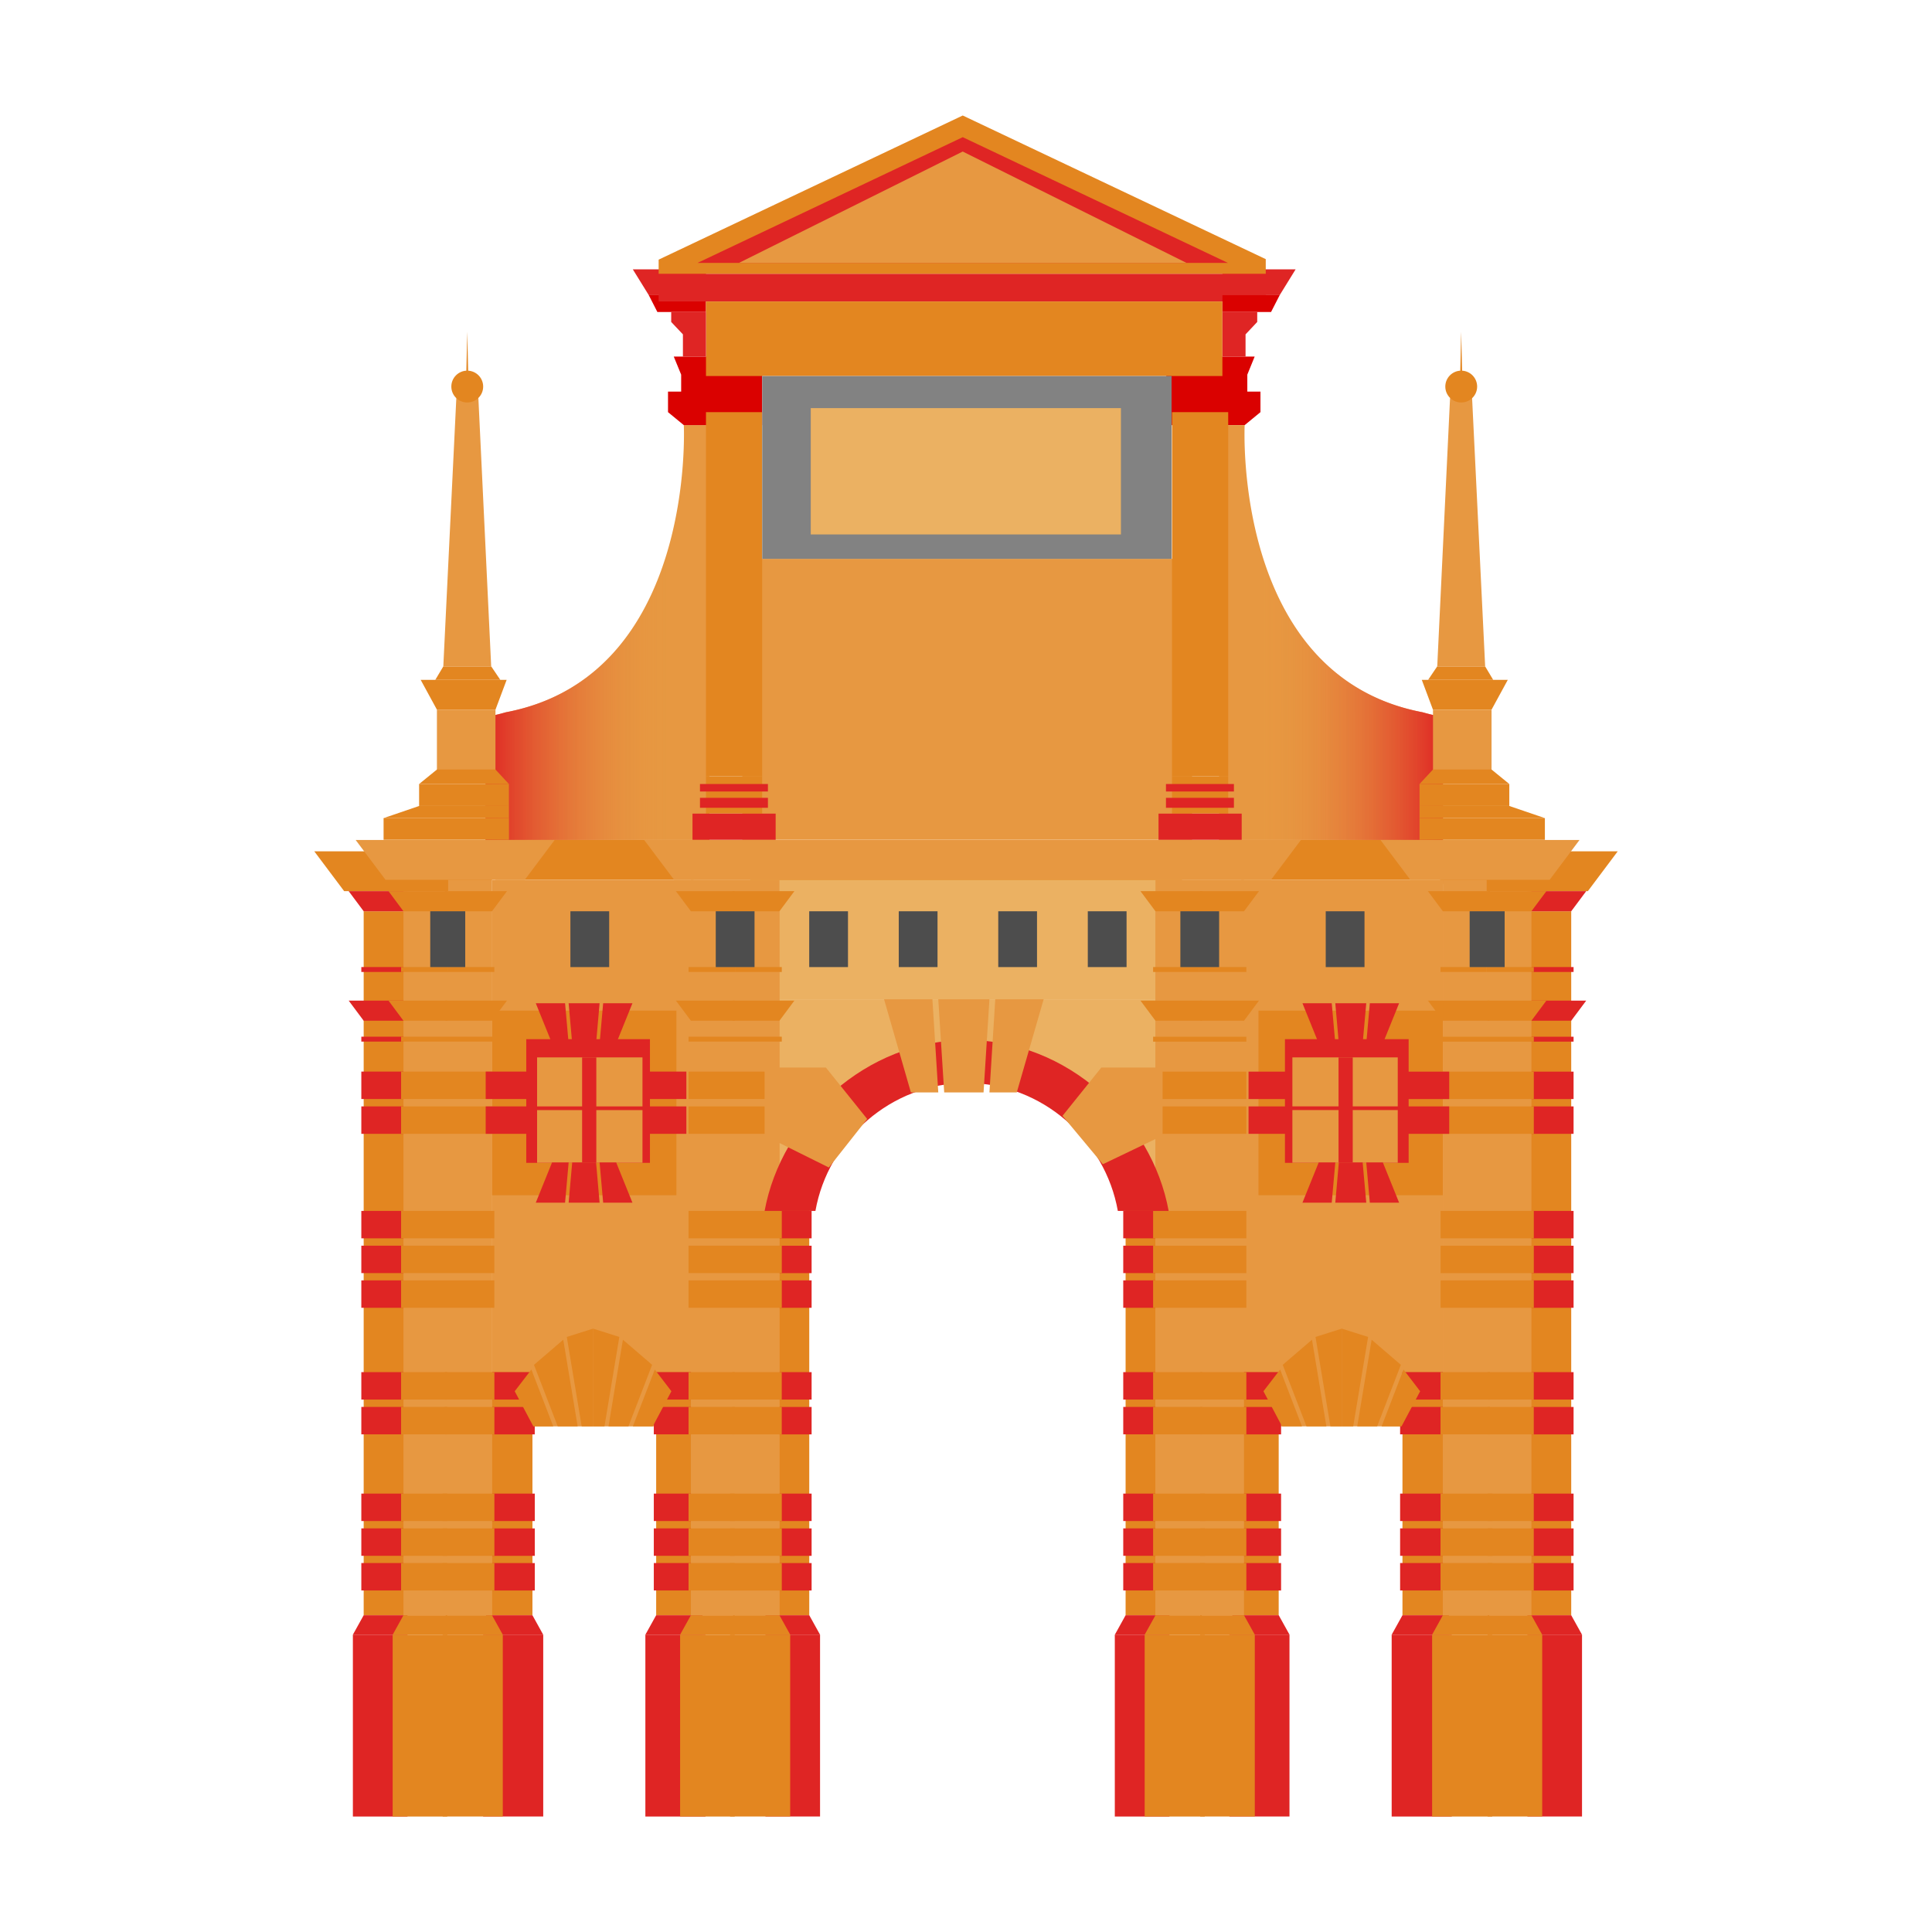 <svg id="Layer_1" data-name="Layer 1" xmlns="http://www.w3.org/2000/svg" xmlns:xlink="http://www.w3.org/1999/xlink" viewBox="0 0 460 460"><defs><style>.cls-1{fill:#df2524;}.cls-2{fill:#da0100;}.cls-3{fill:#e79841;}.cls-4{fill:url(#linear-gradient);}.cls-5{fill:#e38620;}.cls-6{fill:#ebb162;}.cls-7{fill:url(#linear-gradient-2);}.cls-8{fill:#828282;}.cls-9{fill:#4d4d4d;}</style><linearGradient id="linear-gradient" x1="168.9" y1="150.59" x2="115.6" y2="150.59" gradientUnits="userSpaceOnUse"><stop offset="0.19" stop-color="#e79841" stop-opacity="0"/><stop offset="1" stop-color="#df2524"/></linearGradient><linearGradient id="linear-gradient-2" x1="-338.02" y1="150.59" x2="-391.31" y2="150.59" gradientTransform="matrix(-1, 0, 0, 1, -47.76, 0)" xlink:href="#linear-gradient"/></defs><title>prague</title><polygon class="cls-1" points="150.67 64.13 167.26 64.13 168.09 64.13 168.09 70.27 154.47 70.27 150.67 64.13"/><polygon class="cls-2" points="154.47 70.27 156.52 74.29 168.09 74.29 168.09 70.27 154.47 70.27"/><polygon class="cls-2" points="298.73 84.9 296.98 89.2 296.98 93.24 300.11 93.24 300.11 98.13 296.35 101.22 277.68 101.22 277.68 84.9 298.73 84.9"/><path class="cls-3" d="M162.81,101.22s3,59.74-42.37,68.37a44.94,44.94,0,0,1-4.84,1.12V200H168.9V101.22Z"/><path class="cls-4" d="M162.81,101.22s3,59.74-42.37,68.37a44.94,44.94,0,0,1-4.84,1.12V200H168.9V101.22Z"/><polygon class="cls-2" points="160.42 84.9 162.18 89.2 162.18 93.24 159.05 93.24 159.05 98.13 162.81 101.22 181.48 101.22 181.48 84.9 160.42 84.9"/><rect class="cls-1" x="156.82" y="65.18" width="144.55" height="6.6"/><rect class="cls-5" x="168.09" y="71.78" width="122.96" height="17.75"/><rect class="cls-3" x="176.75" y="133.05" width="107.07" height="66.9"/><rect class="cls-6" x="178.63" y="204.74" width="102.81" height="33.18"/><rect class="cls-5" x="168.09" y="98.13" width="13.38" height="86.72"/><rect class="cls-5" x="168.09" y="184.85" width="13.38" height="8.87"/><rect class="cls-1" x="164.88" y="193.72" width="19.8" height="6.24"/><rect class="cls-1" x="166.66" y="189.96" width="16.18" height="2.37"/><path class="cls-3" d="M296.35,101.22s-3,59.74,42.37,68.37a44.94,44.94,0,0,0,4.84,1.12V200H290.26V101.22Z"/><path class="cls-7" d="M296.35,101.22s-3,59.74,42.37,68.37a44.94,44.94,0,0,0,4.84,1.12V200H290.26V101.22Z"/><rect class="cls-1" x="166.66" y="186.67" width="16.18" height="1.78"/><rect class="cls-5" x="279.05" y="98.13" width="13.38" height="86.72"/><rect class="cls-5" x="279.05" y="184.85" width="13.38" height="8.87"/><rect class="cls-1" x="275.84" y="193.72" width="19.8" height="6.24"/><rect class="cls-1" x="277.61" y="189.96" width="16.18" height="2.37"/><rect class="cls-1" x="277.61" y="186.67" width="16.18" height="1.78"/><rect class="cls-8" x="181.48" y="89.54" width="97.47" height="43.52"/><rect class="cls-6" x="193.04" y="97.17" width="73.85" height="30.08"/><polygon class="cls-1" points="159.81 74.29 159.81 76.66 162.6 79.61 162.6 84.9 168.09 84.9 168.09 74.29 159.81 74.29"/><rect class="cls-3" x="104.03" y="168.97" width="13.94" height="16.73"/><polygon class="cls-5" points="119.12 161.87 103.64 161.87 105.55 158.67 116.96 158.67 119.12 161.87"/><polygon class="cls-5" points="117.97 168.97 104.03 168.97 100.16 161.87 120.63 161.87 117.97 168.97"/><rect class="cls-5" x="99.79" y="186.67" width="21.38" height="5.23"/><polygon class="cls-5" points="121.17 186.67 99.79 186.67 104.03 183.22 117.97 183.22 121.17 186.67"/><rect class="cls-5" x="91.33" y="194.79" width="29.85" height="5.16"/><polygon class="cls-5" points="99.79 191.9 121.17 191.9 121.17 194.79 91.33 194.79 99.79 191.9"/><polygon class="cls-3" points="116.95 158.67 105.55 158.67 108.65 94.77 113.9 94.77 116.95 158.67"/><circle class="cls-5" cx="111.25" cy="92.04" r="3.79"/><polygon class="cls-5" points="111.48 88.84 111.02 88.84 111.25 78.98 111.25 78.98 111.48 88.84"/><polygon class="cls-1" points="308.48 64.13 291.9 64.13 291.06 64.13 291.06 70.27 304.69 70.27 308.48 64.13"/><polygon class="cls-2" points="304.69 70.27 302.63 74.29 291.06 74.29 291.06 70.27 304.69 70.27"/><polygon class="cls-1" points="299.34 74.29 299.34 76.66 296.56 79.61 296.56 84.9 291.06 84.9 291.06 74.29 299.34 74.29"/><rect class="cls-3" x="341.18" y="168.97" width="13.94" height="16.73" transform="translate(696.31 354.68) rotate(-180)"/><polygon class="cls-5" points="340.03 161.87 355.52 161.87 353.61 158.67 342.19 158.67 340.03 161.87"/><polygon class="cls-5" points="341.18 168.97 355.13 168.97 359 161.87 338.52 161.87 341.18 168.97"/><rect class="cls-5" x="337.98" y="186.67" width="21.38" height="5.23" transform="translate(697.34 378.57) rotate(-180)"/><polygon class="cls-5" points="337.98 186.67 359.36 186.67 355.13 183.22 341.18 183.22 337.98 186.67"/><rect class="cls-5" x="337.98" y="194.79" width="29.85" height="5.16" transform="translate(705.81 394.75) rotate(-180)"/><polygon class="cls-5" points="359.36 191.9 337.98 191.9 337.98 194.79 367.83 194.79 359.36 191.9"/><polygon class="cls-3" points="342.2 158.67 353.61 158.67 350.5 94.77 345.25 94.77 342.2 158.67"/><circle class="cls-5" cx="347.91" cy="92.04" r="3.79"/><polygon class="cls-5" points="347.67 88.84 348.14 88.84 347.9 78.98 347.9 78.98 347.67 88.84"/><polygon class="cls-5" points="229.22 27.5 156.82 61.82 156.82 65.18 301.37 65.18 301.37 61.7 229.22 27.5"/><polygon class="cls-1" points="229.22 32.66 292.37 62.6 166.07 62.6 229.22 32.66"/><polygon class="cls-3" points="229.22 36.08 282.51 62.6 175.93 62.6 229.22 36.08"/><rect class="cls-5" x="117.97" y="200" width="229.8" height="9.48"/><polygon class="cls-5" points="115.1 212.18 81.94 212.18 74.83 202.7 122.21 202.7 115.1 212.18"/><polygon class="cls-5" points="378.06 212.18 344.91 212.18 337.79 202.7 385.17 202.7 378.06 212.18"/><rect class="cls-9" x="192.67" y="216.97" width="9.23" height="13.29"/><rect class="cls-9" x="213.99" y="216.97" width="9.23" height="13.29"/><rect class="cls-9" x="237.68" y="216.97" width="9.23" height="13.29"/><rect class="cls-9" x="259" y="216.97" width="9.23" height="13.29"/><polygon class="cls-6" points="278.29 288.31 240.72 254.44 212.89 260.46 182.05 288.31 182.05 237.92 278.29 237.92 278.29 288.31"/><polygon class="cls-3" points="124.95 209.48 91.79 209.48 84.68 200 132.06 200 124.95 209.48"/><polygon class="cls-3" points="302.62 209.48 160.5 209.48 153.38 200 309.74 200 302.62 209.48"/><polygon class="cls-3" points="368.96 209.48 335.8 209.48 328.69 200 376.07 200 368.96 209.48"/><rect class="cls-3" x="117.1" y="209.48" width="48.06" height="130.14"/><rect class="cls-5" x="156.23" y="326.7" width="10.43" height="57.88"/><rect class="cls-1" x="155.67" y="334.98" width="11.79" height="6.53"/><rect class="cls-1" x="155.67" y="326.7" width="11.79" height="6.53"/><rect class="cls-1" x="155.67" y="355.62" width="12.35" height="6.53"/><rect class="cls-1" x="155.67" y="363.9" width="12.35" height="6.53"/><rect class="cls-1" x="155.67" y="372.15" width="12.35" height="6.53"/><rect class="cls-1" x="153.66" y="389.21" width="14.31" height="43.3"/><polygon class="cls-1" points="153.66 389.21 167.26 389.21 167.26 384.58 156.23 384.58 153.66 389.21"/><rect class="cls-5" x="116.33" y="326.7" width="10.43" height="57.88" transform="translate(243.1 711.28) rotate(-180)"/><rect class="cls-1" x="115.54" y="334.98" width="11.79" height="6.53" transform="translate(242.86 676.5) rotate(-180)"/><rect class="cls-1" x="115.54" y="326.7" width="11.23" height="6.53" transform="translate(242.3 659.93) rotate(-180)"/><rect class="cls-1" x="114.97" y="355.62" width="12.35" height="6.53" transform="translate(242.3 717.77) rotate(-180)"/><rect class="cls-1" x="114.97" y="363.9" width="12.35" height="6.53" transform="translate(242.3 734.34) rotate(-180)"/><rect class="cls-1" x="114.97" y="372.15" width="12.35" height="6.53" transform="translate(242.3 750.84) rotate(-180)"/><rect class="cls-1" x="115.02" y="389.21" width="14.31" height="43.3" transform="translate(244.36 821.71) rotate(-180)"/><polygon class="cls-1" points="129.33 389.21 115.73 389.21 115.73 384.58 126.77 384.58 129.33 389.21"/><rect class="cls-5" x="117.1" y="240.63" width="43.95" height="43.95"/><rect class="cls-5" x="86.59" y="216.97" width="10.43" height="167.61"/><polygon class="cls-1" points="97.02 216.97 86.59 216.97 83.02 212.18 97.02 212.18 97.02 216.97"/><polygon class="cls-1" points="97.02 243.03 86.59 243.03 83.02 238.24 97.02 238.24 97.02 243.03"/><rect class="cls-1" x="86.03" y="230.25" width="10.99" height="1.17"/><rect class="cls-1" x="86.03" y="246.83" width="10.99" height="1.17"/><rect class="cls-1" x="86.03" y="255.14" width="10.99" height="6.53"/><rect class="cls-1" x="86.03" y="263.43" width="10.99" height="6.53"/><rect class="cls-1" x="86.03" y="288.31" width="10.99" height="6.53"/><rect class="cls-1" x="86.03" y="296.59" width="10.99" height="6.53"/><rect class="cls-1" x="86.03" y="304.85" width="10.99" height="6.53"/><rect class="cls-1" x="86.03" y="326.7" width="10.99" height="6.53"/><rect class="cls-1" x="86.03" y="334.98" width="10.99" height="6.53"/><rect class="cls-1" x="86.03" y="355.62" width="10.99" height="6.53"/><rect class="cls-1" x="86.03" y="363.9" width="10.99" height="6.53"/><rect class="cls-1" x="86.03" y="372.15" width="10.99" height="6.53"/><rect class="cls-1" x="84.02" y="389.21" width="13" height="43.3"/><polygon class="cls-1" points="84.02 389.21 97.02 389.21 97.02 384.58 86.59 384.58 84.02 389.21"/><rect class="cls-5" x="182.25" y="287.5" width="10.43" height="97.08" transform="translate(374.93 672.08) rotate(-180)"/><rect class="cls-1" x="182.25" y="288.31" width="10.99" height="6.53" transform="translate(375.49 583.15) rotate(-180)"/><rect class="cls-1" x="182.25" y="296.59" width="10.99" height="6.53" transform="translate(375.49 599.72) rotate(-180)"/><rect class="cls-1" x="182.25" y="304.85" width="10.99" height="6.53" transform="translate(375.49 616.23) rotate(-180)"/><rect class="cls-1" x="182.25" y="326.7" width="10.99" height="6.53" transform="translate(375.49 659.93) rotate(-180)"/><rect class="cls-1" x="182.25" y="334.98" width="10.99" height="6.53" transform="translate(375.49 676.5) rotate(-180)"/><rect class="cls-1" x="182.25" y="355.62" width="10.99" height="6.53" transform="translate(375.49 717.77) rotate(-180)"/><rect class="cls-1" x="182.25" y="363.9" width="10.99" height="6.53" transform="translate(375.49 734.34) rotate(-180)"/><rect class="cls-1" x="182.25" y="372.15" width="10.99" height="6.53" transform="translate(375.49 750.84) rotate(-180)"/><rect class="cls-1" x="182.25" y="389.21" width="13" height="43.3" transform="translate(377.5 821.71) rotate(-180)"/><polygon class="cls-1" points="195.25 389.21 182.25 389.21 182.25 384.58 192.68 384.58 195.25 389.21"/><rect class="cls-3" x="96.06" y="212.18" width="21.08" height="172.4"/><polygon class="cls-5" points="106.5 216.97 96.06 216.97 92.5 212.18 106.5 212.18 106.5 216.97"/><polygon class="cls-5" points="106.5 243.03 96.06 243.03 92.5 238.24 106.5 238.24 106.5 243.03"/><rect class="cls-5" x="95.5" y="230.25" width="11.82" height="1.17"/><rect class="cls-5" x="95.5" y="326.7" width="10.99" height="6.53"/><rect class="cls-5" x="95.5" y="334.98" width="10.99" height="6.53"/><rect class="cls-5" x="95.5" y="355.62" width="10.99" height="6.53"/><rect class="cls-5" x="95.5" y="363.9" width="10.99" height="6.53"/><rect class="cls-5" x="95.5" y="372.15" width="10.99" height="6.53"/><rect class="cls-5" x="93.49" y="389.21" width="13" height="43.3"/><polygon class="cls-5" points="93.5 389.21 106.5 389.21 106.5 384.58 96.06 384.58 93.5 389.21"/><rect class="cls-3" x="106.71" y="209.48" width="10.43" height="175.1" transform="translate(223.85 594.06) rotate(-180)"/><polygon class="cls-5" points="105.93 216.97 117.14 216.97 120.71 212.18 105.93 212.18 105.93 216.97"/><polygon class="cls-5" points="106.05 243.03 117.14 243.03 120.71 238.24 106.05 238.24 106.05 243.03"/><rect class="cls-5" x="106.71" y="230.25" width="10.99" height="1.17" transform="translate(224.41 461.67) rotate(-180)"/><rect class="cls-5" x="105.91" y="326.7" width="11.79" height="6.53" transform="translate(223.62 659.93) rotate(-180)"/><rect class="cls-5" x="105.91" y="334.98" width="11.79" height="6.53" transform="translate(223.62 676.5) rotate(-180)"/><rect class="cls-5" x="105.35" y="355.62" width="12.35" height="6.53" transform="translate(223.06 717.77) rotate(-180)"/><rect class="cls-5" x="105.35" y="363.9" width="12.35" height="6.53" transform="translate(223.06 734.34) rotate(-180)"/><rect class="cls-5" x="105.35" y="372.15" width="12.35" height="6.53" transform="translate(223.06 750.84) rotate(-180)"/><rect class="cls-5" x="105.4" y="389.21" width="14.31" height="43.3" transform="translate(225.11 821.71) rotate(-180)"/><polygon class="cls-5" points="119.71 389.21 106.11 389.21 106.11 384.58 117.14 384.58 119.71 389.21"/><rect class="cls-5" x="95.5" y="288.31" width="22.2" height="6.53"/><rect class="cls-5" x="95.5" y="296.59" width="22.2" height="6.53"/><rect class="cls-5" x="95.5" y="255.14" width="22.2" height="6.53"/><rect class="cls-5" x="95.5" y="263.43" width="22.2" height="6.53"/><rect class="cls-5" x="95.5" y="304.85" width="22.2" height="6.53"/><rect class="cls-5" x="95.5" y="246.83" width="22.2" height="1.17"/><rect class="cls-1" x="125.3" y="247.42" width="29.45" height="29.45"/><rect class="cls-3" x="127.88" y="251.76" width="25.09" height="25.09"/><polygon class="cls-1" points="131.44 276.77 135.39 276.77 134.54 286.35 127.57 286.35 131.44 276.77"/><polygon class="cls-1" points="146.71 276.77 142.76 276.77 143.61 286.35 150.58 286.35 146.71 276.77"/><polygon class="cls-1" points="137.18 276.77 141.92 276.77 142.76 286.35 135.39 286.35 136.24 276.77 137.18 276.77"/><polygon class="cls-1" points="131.44 248.44 135.39 248.44 134.54 238.87 127.57 238.87 131.44 248.44"/><polygon class="cls-1" points="146.71 248.44 142.76 248.44 143.61 238.87 150.58 238.87 146.71 248.44"/><polygon class="cls-1" points="137.18 248.44 141.92 248.44 142.76 238.87 135.39 238.87 136.24 248.44 137.18 248.44"/><rect class="cls-1" x="115.64" y="255.14" width="9.87" height="6.53"/><rect class="cls-1" x="115.64" y="263.43" width="9.87" height="6.53"/><rect class="cls-1" x="153.55" y="255.14" width="9.87" height="6.53"/><rect class="cls-1" x="153.55" y="263.43" width="9.87" height="6.53"/><rect class="cls-9" x="135.81" y="216.97" width="9.23" height="13.29"/><rect class="cls-9" x="102.44" y="216.97" width="8.33" height="13.29"/><rect class="cls-1" x="138.6" y="251.76" width="3.38" height="25.01"/><rect class="cls-1" x="126.21" y="263.43" width="27.03" height="0.88"/><polygon class="cls-5" points="126.99 339.62 131.73 339.62 126.52 326.08 122.55 331.25 126.99 339.62"/><polygon class="cls-5" points="132.8 339.62 137.54 339.62 134.11 318.98 127.14 324.96 132.8 339.62"/><polyline class="cls-5" points="141.21 339.61 138.5 339.62 134.95 318.32 141.21 316.34 141.21 339.61"/><polygon class="cls-5" points="155.42 339.62 150.68 339.62 155.9 326.08 159.86 331.25 155.42 339.62"/><polygon class="cls-5" points="149.62 339.62 144.88 339.62 148.31 318.98 155.27 324.96 149.62 339.62"/><polyline class="cls-5" points="141.21 339.61 143.92 339.62 147.46 318.32 141.21 316.34 141.21 339.61"/><rect class="cls-3" x="164.5" y="209.48" width="21.08" height="175.1"/><polygon class="cls-5" points="174.93 216.97 164.5 216.97 160.93 212.18 174.93 212.18 174.93 216.97"/><polygon class="cls-5" points="174.93 243.03 164.5 243.03 160.93 238.24 174.93 238.24 174.93 243.03"/><rect class="cls-5" x="163.94" y="230.25" width="11.82" height="1.17"/><rect class="cls-5" x="163.94" y="326.7" width="10.99" height="6.53"/><rect class="cls-5" x="163.94" y="334.98" width="10.99" height="6.53"/><rect class="cls-5" x="163.94" y="355.62" width="10.99" height="6.53"/><rect class="cls-5" x="163.94" y="363.9" width="10.99" height="6.53"/><rect class="cls-5" x="163.94" y="372.15" width="10.99" height="6.53"/><rect class="cls-5" x="161.93" y="389.21" width="13" height="43.3"/><polygon class="cls-5" points="161.93 389.21 174.93 389.21 174.93 384.58 164.5 384.58 161.93 389.21"/><rect class="cls-3" x="175.14" y="216.97" width="10.43" height="167.61" transform="translate(360.72 601.55) rotate(-180)"/><polygon class="cls-5" points="174.36 216.97 185.58 216.97 189.14 212.18 174.36 212.18 174.36 216.97"/><polygon class="cls-5" points="174.48 243.03 185.58 243.03 189.14 238.24 174.48 238.24 174.48 243.03"/><rect class="cls-5" x="175.14" y="230.25" width="10.99" height="1.17" transform="translate(361.28 461.67) rotate(-180)"/><rect class="cls-5" x="174.35" y="326.7" width="11.79" height="6.53" transform="translate(360.48 659.93) rotate(-180)"/><rect class="cls-5" x="174.35" y="334.98" width="11.79" height="6.53" transform="translate(360.48 676.5) rotate(-180)"/><rect class="cls-5" x="173.78" y="355.62" width="12.35" height="6.53" transform="translate(359.92 717.77) rotate(-180)"/><rect class="cls-5" x="173.78" y="363.9" width="12.35" height="6.53" transform="translate(359.92 734.34) rotate(-180)"/><rect class="cls-5" x="173.78" y="372.15" width="12.35" height="6.53" transform="translate(359.92 750.84) rotate(-180)"/><rect class="cls-5" x="173.84" y="389.21" width="14.31" height="43.3" transform="translate(361.98 821.71) rotate(-180)"/><polygon class="cls-5" points="188.15 389.21 174.54 389.21 174.54 384.58 185.58 384.58 188.15 389.21"/><rect class="cls-5" x="163.94" y="288.31" width="22.2" height="6.53"/><rect class="cls-5" x="163.94" y="296.59" width="22.2" height="6.53"/><rect class="cls-5" x="163.94" y="255.14" width="22.2" height="6.53"/><rect class="cls-5" x="163.94" y="263.43" width="22.2" height="6.53"/><rect class="cls-5" x="163.94" y="304.85" width="22.2" height="6.53"/><rect class="cls-5" x="163.94" y="246.83" width="22.2" height="1.17"/><rect class="cls-9" x="170.42" y="216.97" width="9.23" height="13.29"/><rect class="cls-3" x="295.53" y="209.48" width="48.06" height="130.14" transform="translate(639.12 549.09) rotate(-180)"/><rect class="cls-5" x="294.03" y="326.7" width="10.43" height="57.88" transform="translate(598.48 711.28) rotate(-180)"/><rect class="cls-1" x="293.23" y="334.98" width="11.79" height="6.53" transform="translate(598.25 676.5) rotate(-180)"/><rect class="cls-1" x="293.23" y="326.7" width="11.79" height="6.53" transform="translate(598.25 659.93) rotate(-180)"/><rect class="cls-1" x="292.67" y="355.62" width="12.35" height="6.53" transform="translate(597.69 717.77) rotate(-180)"/><rect class="cls-1" x="292.67" y="363.9" width="12.35" height="6.53" transform="translate(597.69 734.34) rotate(-180)"/><rect class="cls-1" x="292.67" y="372.15" width="12.35" height="6.53" transform="translate(597.69 750.84) rotate(-180)"/><rect class="cls-1" x="292.72" y="389.21" width="14.31" height="43.3" transform="translate(599.74 821.71) rotate(-180)"/><polygon class="cls-1" points="307.03 389.21 293.42 389.21 293.42 384.58 304.46 384.58 307.03 389.21"/><rect class="cls-5" x="333.92" y="326.7" width="10.43" height="57.88"/><rect class="cls-1" x="333.36" y="334.98" width="11.79" height="6.53"/><rect class="cls-1" x="333.92" y="326.7" width="11.23" height="6.53"/><rect class="cls-1" x="333.36" y="355.62" width="12.35" height="6.53"/><rect class="cls-1" x="333.36" y="363.9" width="12.35" height="6.53"/><rect class="cls-1" x="333.36" y="372.15" width="12.35" height="6.53"/><rect class="cls-1" x="331.35" y="389.21" width="14.31" height="43.3"/><polygon class="cls-1" points="331.35 389.21 344.96 389.21 344.96 384.58 333.92 384.58 331.35 389.21"/><rect class="cls-5" x="299.64" y="240.63" width="43.95" height="43.95" transform="translate(643.23 525.21) rotate(-180)"/><rect class="cls-5" x="363.67" y="216.97" width="10.43" height="167.61" transform="translate(737.77 601.55) rotate(-180)"/><polygon class="cls-1" points="363.67 216.97 374.1 216.97 377.67 212.18 363.67 212.18 363.67 216.97"/><polygon class="cls-1" points="363.67 243.03 374.1 243.03 377.67 238.24 363.67 238.24 363.67 243.03"/><rect class="cls-1" x="363.67" y="230.25" width="10.99" height="1.17" transform="translate(738.33 461.67) rotate(-180)"/><rect class="cls-1" x="363.67" y="246.83" width="10.99" height="1.17" transform="translate(738.33 494.84) rotate(-180)"/><rect class="cls-1" x="363.67" y="255.14" width="10.99" height="6.53" transform="translate(738.33 516.82) rotate(-180)"/><rect class="cls-1" x="363.67" y="263.43" width="10.99" height="6.53" transform="translate(738.33 533.39) rotate(-180)"/><rect class="cls-1" x="363.67" y="288.31" width="10.99" height="6.53" transform="translate(738.33 583.15) rotate(-180)"/><rect class="cls-1" x="363.67" y="296.59" width="10.99" height="6.53" transform="translate(738.33 599.72) rotate(-180)"/><rect class="cls-1" x="363.67" y="304.85" width="10.99" height="6.53" transform="translate(738.33 616.23) rotate(-180)"/><rect class="cls-1" x="363.67" y="326.7" width="10.99" height="6.53" transform="translate(738.33 659.93) rotate(-180)"/><rect class="cls-1" x="363.67" y="334.98" width="10.99" height="6.53" transform="translate(738.33 676.5) rotate(-180)"/><rect class="cls-1" x="363.67" y="355.62" width="10.99" height="6.53" transform="translate(738.33 717.77) rotate(-180)"/><rect class="cls-1" x="363.67" y="363.9" width="10.99" height="6.53" transform="translate(738.33 734.34) rotate(-180)"/><rect class="cls-1" x="363.67" y="372.15" width="10.99" height="6.53" transform="translate(738.33 750.84) rotate(-180)"/><rect class="cls-1" x="363.67" y="389.21" width="13" height="43.3" transform="translate(740.34 821.71) rotate(-180)"/><polygon class="cls-1" points="376.67 389.21 363.67 389.21 363.67 384.58 374.1 384.58 376.67 389.21"/><rect class="cls-5" x="268" y="287.5" width="10.43" height="97.08"/><rect class="cls-1" x="267.44" y="288.31" width="10.99" height="6.53"/><rect class="cls-1" x="267.44" y="296.59" width="10.99" height="6.53"/><rect class="cls-1" x="267.44" y="304.85" width="10.99" height="6.53"/><rect class="cls-1" x="267.44" y="326.7" width="10.99" height="6.53"/><rect class="cls-1" x="267.44" y="334.98" width="10.99" height="6.53"/><rect class="cls-1" x="267.44" y="355.62" width="10.99" height="6.53"/><rect class="cls-1" x="267.44" y="363.9" width="10.99" height="6.53"/><rect class="cls-1" x="267.44" y="372.15" width="10.99" height="6.53"/><rect class="cls-1" x="265.43" y="389.21" width="13" height="43.3"/><polygon class="cls-1" points="265.44 389.21 278.44 389.21 278.44 384.58 268 384.58 265.44 389.21"/><rect class="cls-3" x="343.54" y="212.18" width="21.08" height="172.4" transform="translate(708.17 596.76) rotate(-180)"/><polygon class="cls-5" points="354.19 216.97 364.62 216.97 368.19 212.18 354.19 212.18 354.19 216.97"/><polygon class="cls-5" points="354.19 243.03 364.62 243.03 368.19 238.24 354.19 238.24 354.19 243.03"/><rect class="cls-5" x="353.36" y="230.25" width="11.82" height="1.17" transform="translate(718.55 461.67) rotate(-180)"/><rect class="cls-5" x="354.19" y="326.7" width="10.99" height="6.53" transform="translate(719.37 659.93) rotate(-180)"/><rect class="cls-5" x="354.19" y="334.98" width="10.99" height="6.53" transform="translate(719.37 676.5) rotate(-180)"/><rect class="cls-5" x="354.19" y="355.62" width="10.99" height="6.53" transform="translate(719.37 717.77) rotate(-180)"/><rect class="cls-5" x="354.19" y="363.9" width="10.99" height="6.53" transform="translate(719.37 734.34) rotate(-180)"/><rect class="cls-5" x="354.19" y="372.15" width="10.99" height="6.53" transform="translate(719.37 750.84) rotate(-180)"/><rect class="cls-5" x="354.19" y="389.21" width="13" height="43.3" transform="translate(721.38 821.71) rotate(-180)"/><polygon class="cls-5" points="367.19 389.21 354.19 389.21 354.19 384.58 364.62 384.58 367.19 389.21"/><rect class="cls-3" x="343.54" y="209.48" width="10.43" height="175.1"/><polygon class="cls-5" points="354.76 216.97 343.54 216.97 339.98 212.18 354.76 212.18 354.76 216.97"/><polygon class="cls-5" points="354.64 243.03 343.54 243.03 339.98 238.24 354.64 238.24 354.64 243.03"/><rect class="cls-5" x="342.98" y="230.25" width="10.99" height="1.17"/><rect class="cls-5" x="342.98" y="326.7" width="11.79" height="6.53"/><rect class="cls-5" x="342.98" y="334.98" width="11.79" height="6.53"/><rect class="cls-5" x="342.98" y="355.62" width="12.35" height="6.53"/><rect class="cls-5" x="342.98" y="363.9" width="12.35" height="6.53"/><rect class="cls-5" x="342.98" y="372.15" width="12.35" height="6.53"/><rect class="cls-5" x="340.98" y="389.21" width="14.31" height="43.3"/><polygon class="cls-5" points="340.98 389.21 354.58 389.21 354.58 384.58 343.54 384.58 340.98 389.21"/><rect class="cls-5" x="342.98" y="288.31" width="22.2" height="6.53" transform="translate(708.17 583.15) rotate(-180)"/><rect class="cls-5" x="342.98" y="296.59" width="22.2" height="6.53" transform="translate(708.17 599.72) rotate(-180)"/><rect class="cls-5" x="342.98" y="255.14" width="22.2" height="6.53" transform="translate(708.17 516.82) rotate(-180)"/><rect class="cls-5" x="342.98" y="263.43" width="22.2" height="6.53" transform="translate(708.17 533.39) rotate(-180)"/><rect class="cls-5" x="342.98" y="304.85" width="22.2" height="6.53" transform="translate(708.17 616.23) rotate(-180)"/><rect class="cls-5" x="342.98" y="246.83" width="22.2" height="1.17" transform="translate(708.17 494.84) rotate(-180)"/><rect class="cls-1" x="305.93" y="247.42" width="29.45" height="29.45" transform="translate(641.32 524.29) rotate(-180)"/><rect class="cls-3" x="307.72" y="251.76" width="25.09" height="25.09" transform="translate(640.52 528.61) rotate(-180)"/><polygon class="cls-1" points="329.25 276.77 325.3 276.77 326.15 286.35 333.12 286.35 329.25 276.77"/><polygon class="cls-1" points="313.98 276.77 317.93 276.77 317.08 286.35 310.11 286.35 313.98 276.77"/><polygon class="cls-1" points="323.51 276.77 318.77 276.77 317.93 286.35 325.3 286.35 324.44 276.77 323.51 276.77"/><polygon class="cls-1" points="329.25 248.44 325.3 248.44 326.15 238.87 333.12 238.87 329.25 248.44"/><polygon class="cls-1" points="313.98 248.44 317.93 248.44 317.08 238.87 310.11 238.87 313.98 248.44"/><polygon class="cls-1" points="323.51 248.44 318.77 248.44 317.93 238.87 325.3 238.87 324.44 248.44 323.51 248.44"/><rect class="cls-1" x="335.17" y="255.14" width="9.87" height="6.53" transform="translate(680.22 516.82) rotate(-180)"/><rect class="cls-1" x="335.17" y="263.43" width="9.87" height="6.53" transform="translate(680.22 533.39) rotate(-180)"/><rect class="cls-1" x="297.27" y="255.14" width="9.87" height="6.53" transform="translate(604.41 516.82) rotate(-180)"/><rect class="cls-1" x="297.27" y="263.43" width="9.87" height="6.53" transform="translate(604.41 533.39) rotate(-180)"/><rect class="cls-9" x="315.64" y="216.97" width="9.23" height="13.29" transform="translate(640.52 447.23) rotate(-180)"/><rect class="cls-9" x="349.92" y="216.97" width="8.33" height="13.29" transform="translate(708.17 447.23) rotate(-180)"/><rect class="cls-1" x="318.71" y="251.76" width="3.38" height="25.01" transform="translate(640.79 528.53) rotate(-180)"/><rect class="cls-1" x="307.45" y="263.43" width="27.03" height="0.88" transform="translate(641.92 527.73) rotate(-180)"/><polygon class="cls-5" points="333.69 339.62 328.95 339.62 334.17 326.08 338.13 331.25 333.69 339.62"/><polygon class="cls-5" points="327.89 339.62 323.15 339.62 326.58 318.98 333.54 324.96 327.89 339.62"/><polyline class="cls-5" points="319.48 339.61 322.19 339.62 325.74 318.32 319.48 316.34 319.48 339.61"/><polygon class="cls-5" points="305.26 339.62 310 339.62 304.79 326.08 300.82 331.25 305.26 339.62"/><polygon class="cls-5" points="311.07 339.62 315.81 339.62 312.38 318.98 305.41 324.96 311.07 339.62"/><polyline class="cls-5" points="319.48 339.61 316.77 339.62 313.22 318.32 319.48 316.34 319.48 339.61"/><rect class="cls-3" x="275.11" y="209.48" width="21.08" height="175.1" transform="translate(571.3 594.06) rotate(-180)"/><polygon class="cls-5" points="285.76 216.97 296.19 216.97 299.76 212.18 285.76 212.18 285.76 216.97"/><polygon class="cls-5" points="285.76 243.03 296.19 243.03 299.76 238.24 285.76 238.24 285.76 243.03"/><rect class="cls-5" x="284.93" y="230.25" width="11.82" height="1.17" transform="translate(581.68 461.67) rotate(-180)"/><rect class="cls-5" x="285.76" y="326.7" width="10.99" height="6.53" transform="translate(582.51 659.93) rotate(-180)"/><rect class="cls-5" x="285.76" y="334.98" width="10.99" height="6.53" transform="translate(582.51 676.5) rotate(-180)"/><rect class="cls-5" x="285.76" y="355.62" width="10.99" height="6.53" transform="translate(582.51 717.77) rotate(-180)"/><rect class="cls-5" x="285.76" y="363.9" width="10.99" height="6.53" transform="translate(582.51 734.34) rotate(-180)"/><rect class="cls-5" x="285.76" y="372.15" width="10.99" height="6.53" transform="translate(582.51 750.84) rotate(-180)"/><rect class="cls-5" x="285.76" y="389.21" width="13" height="43.3" transform="translate(584.52 821.71) rotate(-180)"/><polygon class="cls-5" points="298.76 389.21 285.76 389.21 285.76 384.58 296.19 384.58 298.76 389.21"/><rect class="cls-3" x="275.11" y="216.97" width="10.43" height="167.61"/><polygon class="cls-5" points="286.32 216.97 275.11 216.97 271.54 212.18 286.32 212.18 286.32 216.97"/><polygon class="cls-5" points="286.2 243.03 275.11 243.03 271.54 238.24 286.2 238.24 286.2 243.03"/><rect class="cls-5" x="274.55" y="230.25" width="10.99" height="1.17"/><rect class="cls-5" x="274.55" y="326.7" width="11.79" height="6.53"/><rect class="cls-5" x="274.55" y="334.98" width="11.79" height="6.53"/><rect class="cls-5" x="274.55" y="355.62" width="12.35" height="6.53"/><rect class="cls-5" x="274.55" y="363.9" width="12.35" height="6.53"/><rect class="cls-5" x="274.55" y="372.15" width="12.35" height="6.53"/><rect class="cls-5" x="272.54" y="389.21" width="14.31" height="43.3"/><polygon class="cls-5" points="272.54 389.21 286.15 389.21 286.15 384.58 275.11 384.58 272.54 389.21"/><rect class="cls-5" x="274.55" y="288.31" width="22.2" height="6.53" transform="translate(571.3 583.15) rotate(-180)"/><rect class="cls-5" x="274.55" y="296.59" width="22.2" height="6.53" transform="translate(571.3 599.72) rotate(-180)"/><rect class="cls-5" x="274.55" y="255.14" width="22.2" height="6.53" transform="translate(571.3 516.82) rotate(-180)"/><rect class="cls-5" x="274.55" y="263.43" width="22.2" height="6.53" transform="translate(571.3 533.39) rotate(-180)"/><rect class="cls-5" x="274.55" y="304.85" width="22.2" height="6.53" transform="translate(571.3 616.23) rotate(-180)"/><rect class="cls-5" x="274.55" y="246.83" width="22.2" height="1.17" transform="translate(571.3 494.84) rotate(-180)"/><rect class="cls-9" x="281.03" y="216.97" width="9.23" height="13.29" transform="translate(571.3 447.23) rotate(-180)"/><path class="cls-1" d="M230.17,247.62c-24,0-44.12,18.93-48.12,40.69h12.1c3-16.92,18-30.45,36-30.45s33,13.53,36,30.45h12.1C274.28,266.55,254.2,247.62,230.17,247.62Z"/><polygon class="cls-3" points="216.88 260.1 223.4 260.1 222 237.92 210.49 237.92 216.88 260.1"/><polygon class="cls-3" points="242.09 260.1 235.58 260.1 236.97 237.92 248.49 237.92 242.09 260.1"/><polygon class="cls-3" points="226.36 260.1 234.18 260.1 235.58 237.92 223.4 237.92 224.81 260.1 226.36 260.1"/><polygon class="cls-3" points="197.35 277.98 206.47 266.42 196.64 254.18 182.05 254.18 182.05 270.38 197.35 277.98"/><polygon class="cls-3" points="262.58 277.2 252.98 265.68 262.22 254.18 276.81 254.18 276.81 270.38 262.58 277.2"/></svg>